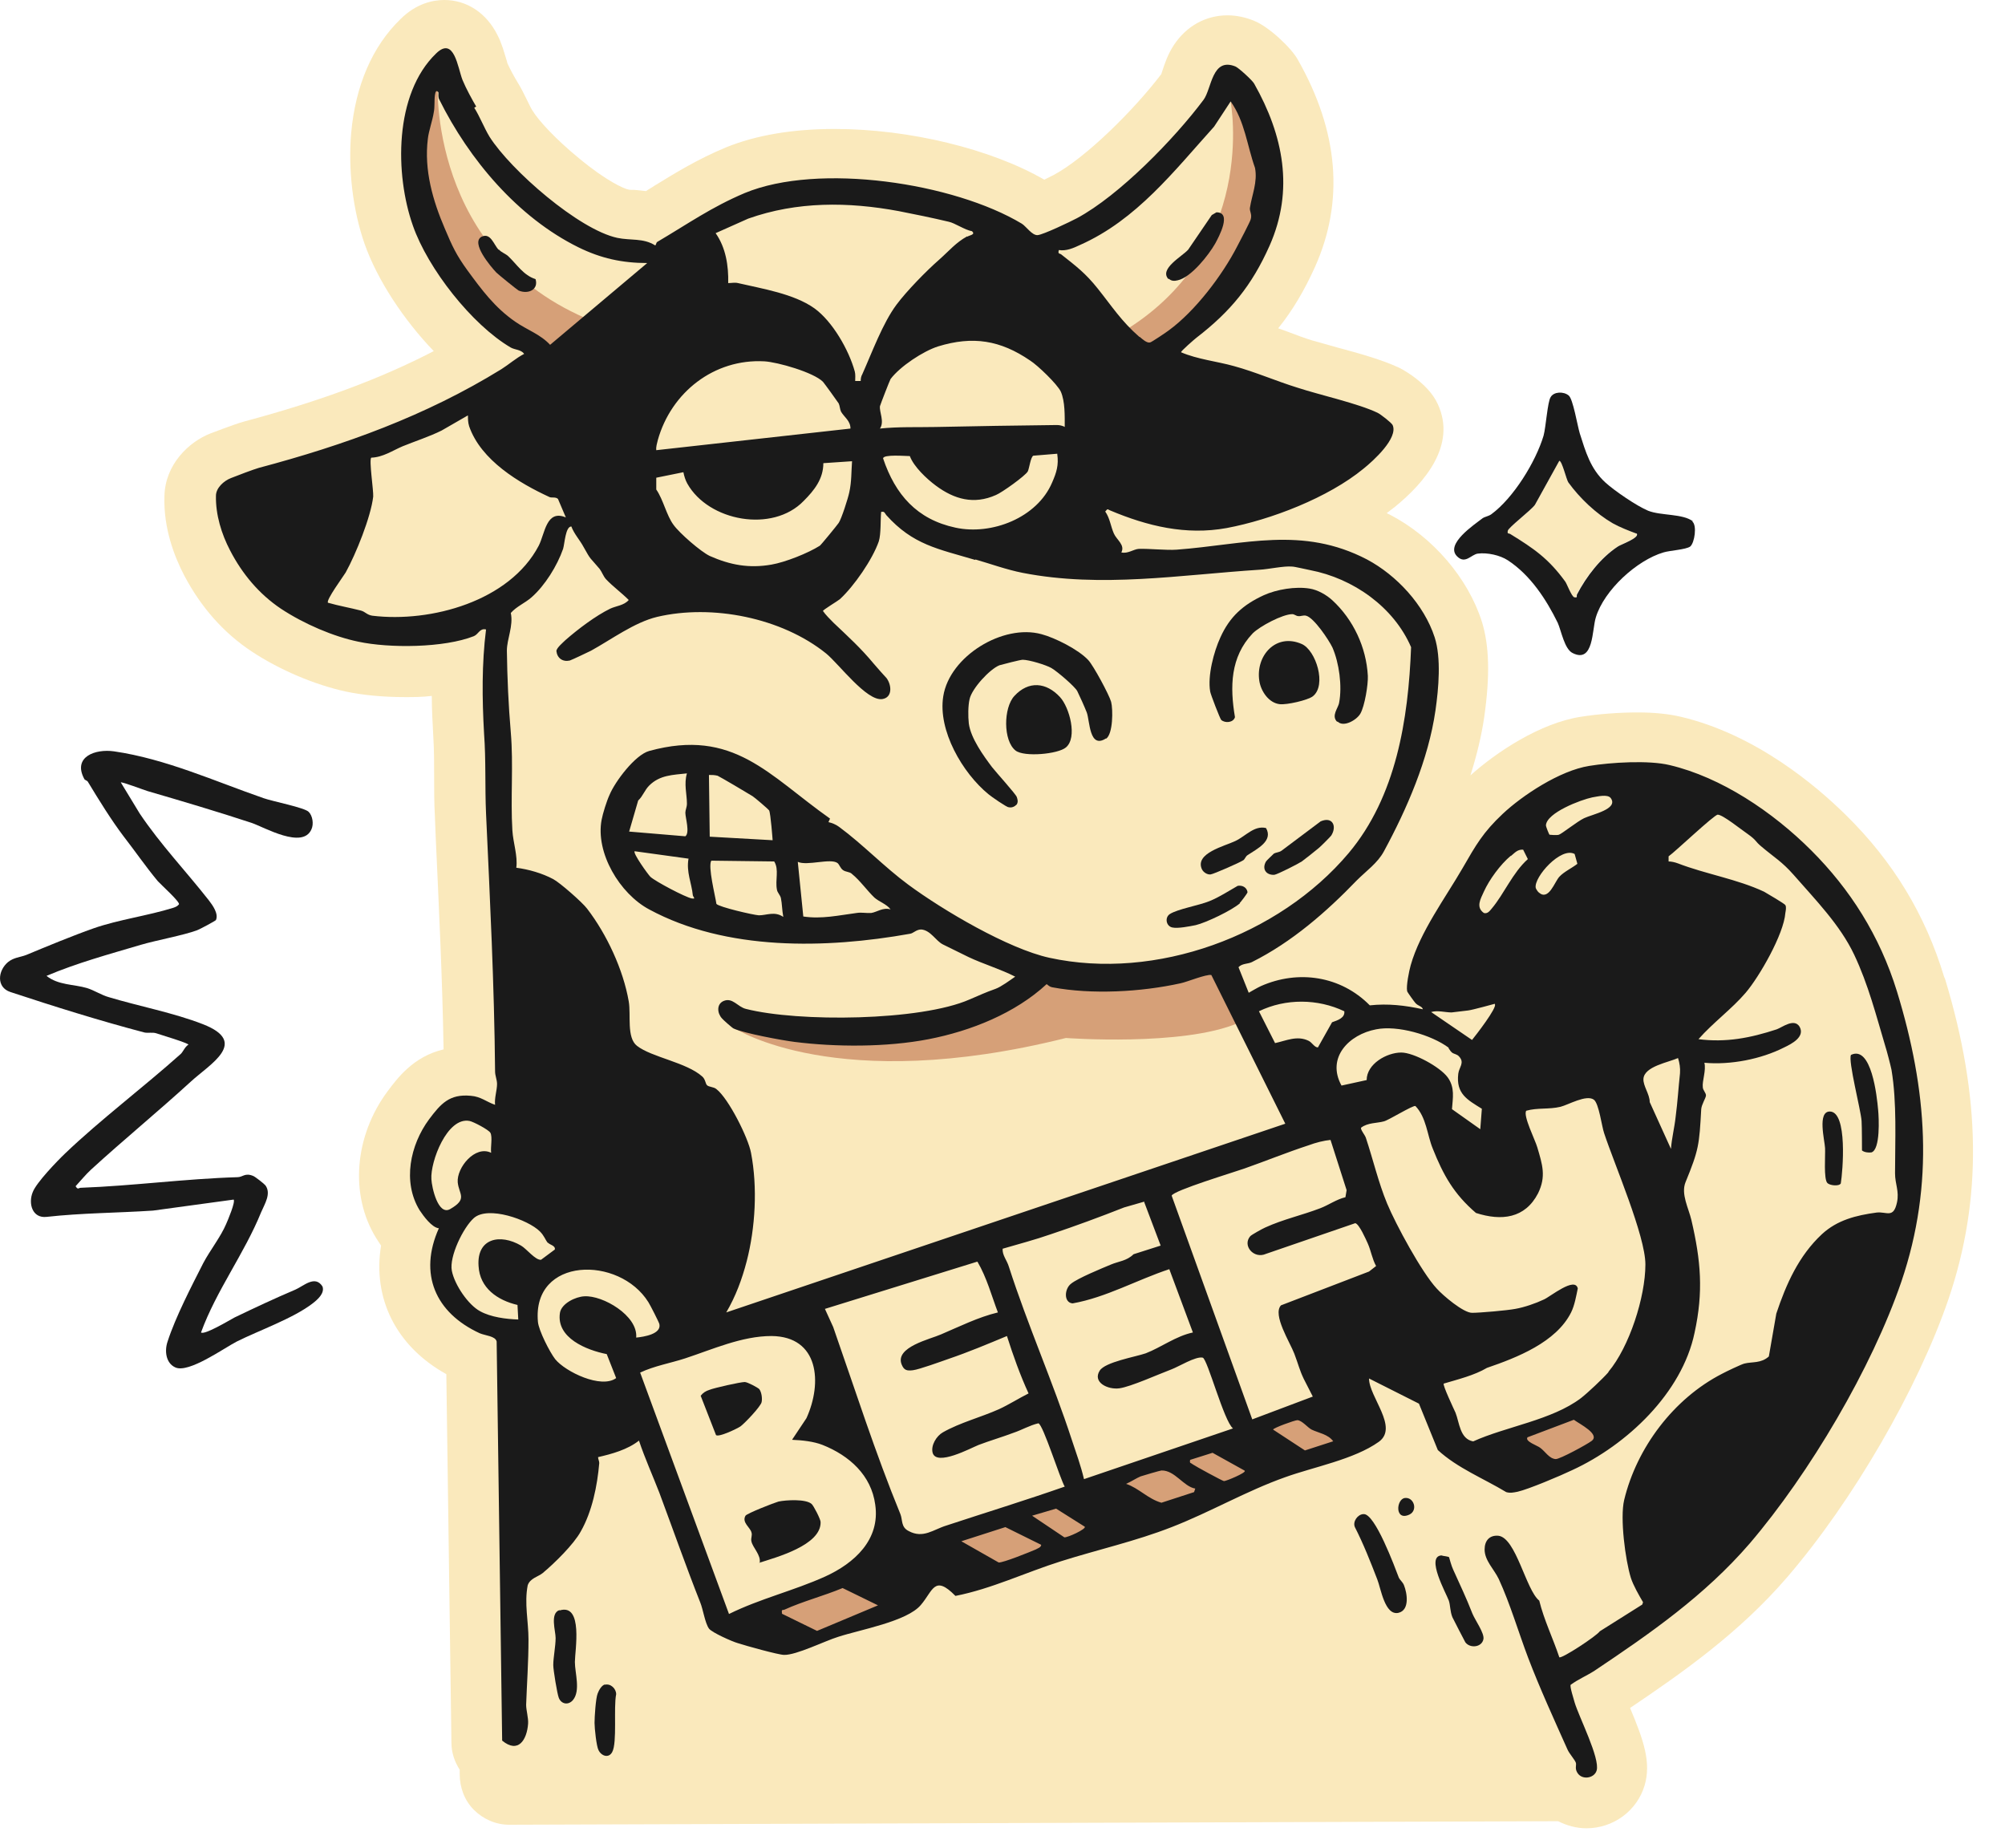 <svg width="51" height="47" viewBox="0 0 51 47" fill="none" xmlns="http://www.w3.org/2000/svg">
<path d="M49.453 24.85C48.973 23.26 48.153 21.91 46.953 20.73C46.203 19.99 44.663 18.68 42.753 18.23C42.453 18.16 42.093 18.12 41.653 18.12C41.183 18.12 40.653 18.16 40.213 18.23C39.173 18.39 38.063 19.13 37.403 19.72C37.563 19.21 37.683 18.72 37.753 18.24C37.903 17.19 37.883 16.42 37.693 15.81C37.343 14.71 36.453 13.66 35.353 13.09C35.323 13.08 35.293 13.06 35.273 13.05C35.343 13 35.413 12.94 35.483 12.89C36.243 12.27 37.053 11.32 36.573 10.28C36.323 9.72 35.593 9.35 35.583 9.35C35.153 9.15 34.583 8.99 34.023 8.84C33.783 8.77 33.553 8.71 33.383 8.66C33.183 8.6 32.973 8.52 32.763 8.44C32.683 8.41 32.593 8.38 32.513 8.35C32.883 7.89 33.183 7.38 33.453 6.78C34.193 5.12 34.053 3.35 33.013 1.52C32.843 1.21 32.273 0.68 31.903 0.53C31.683 0.44 31.453 0.39 31.223 0.39C30.673 0.39 30.183 0.66 29.863 1.14C29.703 1.38 29.623 1.63 29.563 1.81C29.563 1.83 29.543 1.85 29.543 1.88C28.843 2.8 27.623 4.01 26.803 4.45C26.743 4.48 26.663 4.52 26.563 4.57C25.213 3.79 23.133 3.28 21.233 3.28C20.153 3.28 19.223 3.44 18.463 3.75C17.743 4.05 17.193 4.39 16.653 4.72C16.583 4.77 16.503 4.81 16.433 4.86C16.323 4.85 16.223 4.84 16.143 4.83C16.083 4.83 16.003 4.83 15.983 4.82C15.873 4.8 15.433 4.61 14.733 4.03C14.133 3.54 13.693 3.06 13.543 2.81C13.503 2.75 13.453 2.64 13.403 2.54C13.333 2.4 13.263 2.25 13.163 2.09C13.083 1.96 12.963 1.74 12.903 1.6C12.903 1.58 12.883 1.53 12.873 1.49C12.823 1.33 12.763 1.1 12.653 0.89C12.373 0.33 11.873 0 11.303 0C11.023 0 10.593 0.08 10.183 0.49C9.473 1.18 9.043 2.17 8.933 3.38C8.853 4.31 8.973 5.34 9.273 6.2C9.593 7.11 10.263 8.13 11.033 8.93C9.683 9.63 8.153 10.2 6.213 10.72C5.953 10.79 5.373 11.02 5.363 11.02C4.793 11.24 4.203 11.82 4.183 12.61C4.153 13.44 4.443 14.17 4.683 14.63C5.113 15.45 5.693 16.1 6.403 16.57C7.113 17.04 8.013 17.42 8.803 17.59C9.223 17.68 9.753 17.73 10.303 17.73C10.503 17.73 10.733 17.73 10.983 17.7C10.983 18.03 11.003 18.39 11.023 18.76C11.043 19.09 11.043 19.42 11.043 19.77C11.043 20.09 11.043 20.43 11.063 20.78L11.083 21.29C11.163 23.06 11.253 24.88 11.283 26.69C10.513 26.87 10.103 27.43 9.863 27.75C9.013 28.89 8.893 30.39 9.563 31.48C9.603 31.54 9.643 31.61 9.693 31.68C9.473 33.02 10.073 34.24 11.353 34.95L11.483 44.33C11.483 44.57 11.563 44.81 11.693 45.01V45.12C11.693 45.46 11.813 45.79 12.053 46.03C12.293 46.27 12.613 46.41 12.953 46.41L39.633 46.32C39.853 46.43 40.093 46.5 40.353 46.5C41.043 46.5 41.643 46.05 41.833 45.41C42.003 44.83 41.813 44.27 41.463 43.44C42.783 42.55 44.243 41.53 45.463 40.11C47.133 38.17 48.783 35.32 49.563 33.04C50.423 30.51 50.393 27.92 49.473 24.89L49.453 24.85ZM34.733 23.94C34.733 23.94 34.733 23.95 34.733 23.96C34.733 23.96 34.733 23.96 34.743 23.95L34.733 23.94Z" fill="#FAE9BC"/>
<path d="M47.583 24.15C46.863 21.7 42.623 20.02 42.623 20.02C42.623 20.02 39.833 22.36 39.673 22.3C39.783 22.17 39.993 22.08 40.133 21.97L40.063 21.72C39.713 21.53 39.023 22.31 39.073 22.58C39.073 22.6 39.133 22.69 39.153 22.7C39.243 22.78 39.323 22.76 39.393 22.7C38.913 23.57 38.033 25.52 38.033 25.52C38.013 25.49 37.453 25.68 37.353 25.69C37.273 25.7 37.023 25.73 36.933 25.74C36.773 25.74 36.573 25.68 36.413 25.73L37.373 26.38C37.273 26.51 37.163 26.66 37.043 26.81C37.003 26.8 36.973 26.78 36.953 26.76C36.913 26.72 36.883 26.66 36.863 26.65C36.423 26.32 35.553 26.07 35.013 26.18C34.323 26.31 33.743 26.9 34.133 27.61L34.773 27.47C34.773 27.06 35.283 26.77 35.653 26.77C35.923 26.77 36.433 27.03 36.703 27.26C36.493 27.54 36.273 27.84 36.043 28.14C36.043 28.13 36.023 28.12 36.013 28.11C35.943 28.09 35.333 28.47 35.213 28.5C35.033 28.55 34.803 28.53 34.633 28.66C34.603 28.7 34.733 28.85 34.753 28.92C34.833 29.15 34.903 29.39 34.973 29.63C34.423 30.41 34.003 31.06 33.933 31.31L32.223 31.89C31.913 32.03 31.613 31.68 31.823 31.44C31.863 31.4 32.133 31.25 32.203 31.22C32.663 31.01 33.133 30.91 33.613 30.73C33.823 30.65 34.033 30.5 34.253 30.45L34.283 30.27L33.873 28.99C33.673 29.01 33.483 29.06 33.293 29.13C32.743 29.31 32.203 29.53 31.663 29.72C31.413 29.81 29.853 30.28 29.813 30.41L30.863 33.34C30.623 33.32 30.383 33.3 30.133 33.29L29.753 32.28C29.003 32.53 28.293 32.92 27.523 33.1C27.403 33.1 27.283 33.08 27.163 33.07C27.083 32.95 27.133 32.74 27.253 32.65C27.423 32.51 28.033 32.26 28.273 32.16C28.463 32.08 28.673 32.07 28.843 31.9L29.533 31.68L29.113 30.57C29.113 30.57 28.663 30.7 28.593 30.72C27.983 30.96 27.363 31.19 26.733 31.4C26.333 31.54 25.913 31.65 25.503 31.77C25.493 31.94 25.613 32.06 25.663 32.23C25.743 32.48 25.833 32.73 25.913 32.97C25.673 32.95 25.433 32.93 25.193 32.91C25.093 32.63 24.993 32.35 24.843 32.09L22.803 32.72C22.153 32.67 21.513 32.61 20.893 32.56L32.703 28.57L30.823 24.79C30.693 24.76 30.193 24.97 30.033 25C29.033 25.22 27.783 25.29 26.773 25.1C26.713 25.09 26.673 25.05 26.633 25.02C25.833 25.76 24.713 26.21 23.633 26.42C22.613 26.62 21.253 26.62 20.223 26.49C19.903 26.45 18.933 26.27 18.673 26.15C18.653 26.15 18.393 25.92 18.373 25.89C18.253 25.76 18.233 25.53 18.413 25.45C18.643 25.35 18.773 25.6 18.983 25.65C20.313 25.99 23.423 25.96 24.673 25.41C24.933 25.3 25.053 25.24 25.333 25.14C25.473 25.09 25.703 24.92 25.833 24.83C25.463 24.64 25.023 24.51 24.643 24.33C24.433 24.23 24.203 24.11 23.993 24.01C23.813 23.92 23.683 23.65 23.443 23.63C23.313 23.63 23.243 23.73 23.153 23.74C21.023 24.12 18.483 24.18 16.523 23.12C15.773 22.72 15.153 21.68 15.313 20.84C15.343 20.68 15.443 20.36 15.513 20.21C15.653 19.87 16.163 19.19 16.523 19.09C18.673 18.5 19.563 19.71 21.123 20.81L21.083 20.9C21.173 20.92 21.273 20.96 21.353 21.02C21.963 21.47 22.503 22.04 23.113 22.49C23.993 23.14 25.653 24.12 26.703 24.35C29.403 24.94 32.543 23.79 34.313 21.68C35.523 20.24 35.833 18.28 35.903 16.44C35.463 15.42 34.433 14.69 33.333 14.48C33.223 14.46 32.943 14.39 32.873 14.39C32.673 14.37 32.263 14.46 32.053 14.47C30.033 14.6 28.023 14.94 26.023 14.55C25.613 14.47 25.173 14.31 24.823 14.21C23.883 13.93 23.243 13.83 22.563 13.07C22.523 13.02 22.523 12.97 22.433 12.99C22.413 13.19 22.433 13.55 22.373 13.74C22.213 14.2 21.743 14.88 21.383 15.21C21.323 15.26 20.953 15.48 20.953 15.51C21.023 15.61 21.133 15.72 21.223 15.81C21.603 16.17 21.913 16.45 22.253 16.86C22.353 16.98 22.493 17.13 22.573 17.22C22.703 17.4 22.723 17.71 22.463 17.75C22.063 17.81 21.353 16.85 21.033 16.59C19.903 15.68 18.133 15.33 16.733 15.66C16.153 15.8 15.563 16.24 15.053 16.52C14.973 16.56 14.573 16.75 14.513 16.77C14.333 16.81 14.193 16.71 14.173 16.53C14.173 16.45 14.343 16.31 14.403 16.25C14.723 15.97 15.173 15.63 15.543 15.45C15.693 15.38 15.893 15.37 16.013 15.23C15.823 15.04 15.613 14.89 15.433 14.7C15.363 14.62 15.333 14.52 15.273 14.44C15.013 14.13 15.063 14.24 14.863 13.88C14.773 13.71 14.623 13.55 14.553 13.36C14.403 13.36 14.383 13.8 14.343 13.93C14.193 14.36 13.883 14.86 13.543 15.16C13.373 15.31 13.163 15.39 13.013 15.56C13.083 15.89 12.913 16.22 12.913 16.52C12.923 17.22 12.953 17.9 13.013 18.6C13.083 19.42 13.003 20.27 13.053 21.09C13.073 21.41 13.193 21.74 13.153 22.04C13.463 22.08 13.813 22.18 14.093 22.33C14.263 22.42 14.833 22.92 14.953 23.08C15.453 23.73 15.873 24.63 16.013 25.44C16.073 25.78 15.953 26.36 16.223 26.57C16.593 26.86 17.483 26.99 17.883 27.35C17.963 27.42 17.963 27.53 18.003 27.57C18.053 27.62 18.173 27.61 18.243 27.67C18.553 27.91 19.053 28.91 19.123 29.29C19.293 30.17 19.233 31.2 19.013 32.05C18.983 32.16 18.953 32.26 18.923 32.37C16.753 32.18 14.953 31.99 13.993 31.84L14.103 31.75C14.123 31.65 13.973 31.63 13.933 31.58C13.863 31.49 13.843 31.4 13.733 31.29C13.433 30.99 12.413 30.63 12.053 30.95C11.783 31.19 11.423 31.93 11.493 32.29C11.563 32.64 11.913 33.16 12.213 33.32C12.483 33.47 12.863 33.52 13.173 33.53C13.083 37.24 12.933 45.09 12.933 45.09L40.603 45L39.663 42.71C43.613 41.04 46.323 35.67 47.753 33.16C49.203 30.59 48.313 26.58 47.583 24.13V24.15ZM27.113 19.01C26.913 19.18 26.053 19.26 25.833 19.09C25.513 18.84 25.523 18 25.803 17.7C26.163 17.31 26.613 17.35 26.963 17.73C27.203 17.99 27.413 18.76 27.113 19.01ZM33.863 21.25C33.863 21.25 33.573 21.55 33.543 21.57C33.473 21.63 33.183 21.86 33.113 21.91C33.023 21.97 32.493 22.24 32.413 22.25C32.203 22.26 32.093 22.1 32.203 21.91C32.203 21.9 32.393 21.72 32.403 21.71C32.453 21.68 32.533 21.68 32.593 21.64C32.923 21.39 33.263 21.14 33.593 20.89C33.893 20.76 34.013 21.01 33.863 21.25ZM32.033 17.32C31.933 16.68 32.453 16.09 33.113 16.38C33.473 16.54 33.753 17.43 33.393 17.71C33.263 17.81 32.733 17.93 32.553 17.91C32.273 17.88 32.073 17.58 32.033 17.32ZM31.043 16.22C31.283 15.69 31.623 15.39 32.143 15.15C32.473 15 32.953 14.92 33.313 14.98C33.513 15.01 33.743 15.14 33.893 15.28C34.423 15.77 34.753 16.47 34.793 17.2C34.803 17.42 34.713 17.97 34.603 18.16C34.513 18.32 34.173 18.52 34.023 18.36C33.863 18.2 34.053 18.01 34.073 17.87C34.153 17.45 34.073 16.86 33.903 16.47C33.813 16.28 33.433 15.71 33.233 15.66C33.163 15.64 33.093 15.68 33.033 15.67C32.983 15.67 32.933 15.62 32.883 15.62C32.633 15.62 32.053 15.93 31.873 16.11C31.303 16.71 31.293 17.47 31.423 18.24C31.383 18.38 31.173 18.4 31.073 18.31C31.043 18.28 30.803 17.66 30.793 17.59C30.723 17.19 30.883 16.58 31.053 16.21L31.043 16.22ZM31.413 21.39C31.673 21.26 31.893 20.99 32.193 21.06C32.383 21.39 31.963 21.59 31.723 21.75C31.673 21.78 31.653 21.86 31.613 21.88C31.523 21.94 30.863 22.23 30.783 22.24C30.693 22.24 30.603 22.19 30.563 22.11C30.373 21.7 31.143 21.52 31.413 21.39ZM29.763 23.25C29.963 23.12 30.503 23.03 30.773 22.92C31.023 22.82 31.263 22.66 31.493 22.53C31.613 22.51 31.723 22.57 31.743 22.69C31.743 22.72 31.573 22.94 31.543 22.97C31.343 23.15 30.673 23.47 30.413 23.53C30.263 23.56 29.963 23.62 29.823 23.59C29.663 23.56 29.623 23.34 29.753 23.25H29.763ZM23.993 17.71C24.153 16.69 25.513 15.86 26.493 16.13C26.833 16.22 27.433 16.52 27.683 16.79C27.813 16.93 28.213 17.67 28.263 17.85C28.313 18.04 28.313 18.67 28.133 18.79C27.703 19.07 27.723 18.34 27.643 18.13C27.593 18 27.463 17.71 27.403 17.59C27.343 17.47 26.883 17.08 26.743 17C26.603 16.92 26.173 16.79 26.013 16.79C25.953 16.79 25.493 16.91 25.423 16.93C25.173 17.03 24.723 17.52 24.663 17.79C24.623 17.96 24.623 18.23 24.643 18.41C24.693 18.79 25.023 19.24 25.233 19.52C25.343 19.66 25.833 20.2 25.863 20.28C25.883 20.34 25.903 20.4 25.863 20.47C25.803 20.53 25.733 20.56 25.653 20.54C25.603 20.54 25.213 20.27 25.143 20.21C24.483 19.67 23.853 18.59 23.993 17.72V17.71ZM13.183 33.48L13.163 33.19C12.653 33.07 12.203 32.76 12.173 32.2C12.123 31.49 12.713 31.37 13.243 31.68C13.233 31.77 13.203 32.46 13.183 33.49V33.48ZM13.243 31.68C13.243 31.68 13.283 31.71 13.303 31.72C13.263 31.7 13.243 31.69 13.243 31.68ZM32.543 33.46C32.533 33.35 32.543 33.26 32.603 33.2L34.073 32.64C34.123 32.93 34.183 33.25 34.253 33.58C33.763 33.55 33.193 33.51 32.543 33.46Z" fill="#FAE9BC"/>
<path d="M13.693 13.87C13.853 13.56 13.883 12.94 14.383 13.15L14.183 12.68C14.123 12.62 14.013 12.66 13.963 12.63C13.203 12.28 12.223 11.7 11.923 10.83C11.893 10.73 11.893 10.65 11.893 10.56C11.873 10.53 11.303 10.9 11.233 10.94C10.933 11.09 10.563 11.21 10.243 11.34C9.983 11.45 9.743 11.62 9.443 11.63C9.383 11.69 9.503 12.46 9.493 12.62C9.433 13.14 9.053 14.08 8.793 14.55C8.733 14.65 8.283 15.26 8.343 15.32C8.623 15.4 8.913 15.45 9.183 15.52C9.293 15.55 9.333 15.63 9.473 15.65C10.963 15.83 12.963 15.28 13.703 13.87H13.693Z" fill="#FAE9BC"/>
<path d="M18.793 7.2C19.393 7.34 20.213 7.47 20.733 7.84C21.193 8.17 21.613 8.9 21.763 9.45C21.783 9.53 21.773 9.61 21.773 9.69H21.913C21.913 9.63 21.923 9.57 21.953 9.52C22.203 8.96 22.473 8.22 22.823 7.75C23.083 7.4 23.593 6.88 23.903 6.61C24.173 6.37 24.333 6.17 24.623 6.01C24.683 5.97 24.843 5.96 24.743 5.87C24.563 5.84 24.303 5.66 24.153 5.63C23.733 5.53 23.293 5.44 22.883 5.36C21.593 5.12 20.293 5.11 19.053 5.55L18.223 5.92C18.483 6.29 18.553 6.75 18.543 7.19C18.623 7.19 18.713 7.17 18.793 7.19V7.2Z" fill="#FAE9BC"/>
<path d="M27.003 6.48C27.383 6.78 27.623 6.96 27.933 7.35C28.293 7.8 28.532 8.18 28.992 8.58C29.062 8.64 29.173 8.74 29.253 8.72C29.283 8.72 29.683 8.45 29.733 8.41C30.403 7.92 31.093 7.01 31.473 6.27C31.523 6.18 31.803 5.64 31.813 5.59C31.853 5.46 31.783 5.39 31.793 5.3C31.843 4.97 31.993 4.64 31.923 4.28C31.723 3.72 31.663 3.09 31.303 2.59L30.883 3.23C29.863 4.36 28.913 5.6 27.473 6.24C27.303 6.32 27.123 6.4 26.933 6.37C26.903 6.48 26.953 6.45 26.992 6.48H27.003ZM30.223 6.35L30.823 5.47L30.943 5.4C31.343 5.4 31.003 6.02 30.913 6.19C30.743 6.49 30.293 7.06 29.953 7.13C29.873 7.15 29.793 7.15 29.733 7.09C29.483 6.83 30.083 6.51 30.233 6.34L30.223 6.35Z" fill="#FAE9BC"/>
<path d="M11.893 6.89C12.252 7.38 12.582 7.83 13.102 8.19C13.402 8.4 13.742 8.51 13.992 8.78L16.462 6.7C15.822 6.7 15.283 6.58 14.713 6.3C13.172 5.54 11.932 4.07 11.172 2.54C11.143 2.49 11.152 2.41 11.152 2.35C11.092 2.27 11.072 2.35 11.062 2.42C11.043 2.56 11.062 2.72 11.033 2.86C11.002 3.06 10.902 3.34 10.883 3.53C10.783 4.33 11.012 5.11 11.312 5.81C11.502 6.26 11.602 6.48 11.893 6.88V6.89ZM12.262 6.02C12.492 5.91 12.572 6.23 12.693 6.35C12.752 6.42 12.873 6.46 12.932 6.52C13.152 6.73 13.312 7 13.623 7.1C13.703 7.37 13.432 7.49 13.193 7.39C13.152 7.37 12.672 6.98 12.623 6.93C12.482 6.78 11.963 6.17 12.252 6.02H12.262Z" fill="#FAE9BC"/>
<path d="M22.643 9.64C22.643 9.64 22.383 10.29 22.373 10.33C22.353 10.48 22.493 10.72 22.373 10.9C22.843 10.85 23.313 10.87 23.783 10.86C24.803 10.84 25.853 10.82 26.873 10.81C26.953 10.81 27.013 10.83 27.083 10.86C27.083 10.59 27.093 10.22 26.983 9.97C26.893 9.78 26.393 9.3 26.203 9.18C25.443 8.66 24.743 8.55 23.863 8.82C23.483 8.94 22.893 9.33 22.653 9.65L22.643 9.64Z" fill="#FAE9BC"/>
<path d="M21.633 10.89C21.633 10.69 21.473 10.6 21.393 10.46C21.363 10.4 21.363 10.31 21.333 10.25C21.273 10.16 20.983 9.76 20.933 9.7C20.693 9.46 19.783 9.2 19.443 9.18C18.163 9.11 17.073 9.97 16.733 11.18C16.713 11.27 16.683 11.35 16.693 11.44L21.633 10.89Z" fill="#FAE9BC"/>
<path d="M20.443 12.74C19.653 13.56 18.023 13.26 17.483 12.3C17.433 12.21 17.403 12.11 17.383 12.01L16.693 12.15V12.45C16.873 12.71 16.953 13.11 17.133 13.35C17.283 13.56 17.823 14.03 18.053 14.14C18.573 14.37 19.053 14.46 19.623 14.36C19.973 14.3 20.553 14.07 20.853 13.88C20.883 13.86 21.293 13.36 21.333 13.3C21.403 13.2 21.573 12.67 21.603 12.52C21.663 12.25 21.653 12 21.673 11.73L20.933 11.78C20.933 12.18 20.703 12.47 20.433 12.74H20.443Z" fill="#FAE9BC"/>
<path d="M26.143 11.99C26.083 12.1 25.483 12.53 25.333 12.59C24.773 12.84 24.273 12.7 23.803 12.35C23.573 12.18 23.243 11.87 23.143 11.6C23.033 11.6 22.463 11.55 22.463 11.66C22.773 12.58 23.323 13.21 24.303 13.42C25.223 13.62 26.383 13.17 26.763 12.27C26.873 12.02 26.933 11.83 26.893 11.55L26.283 11.6C26.213 11.64 26.183 11.92 26.143 12V11.99Z" fill="#FAE9BC"/>
<path d="M21.663 22.22C21.603 22.17 21.513 22.18 21.443 22.13C21.373 22.08 21.353 21.99 21.303 21.95C21.123 21.82 20.533 22.03 20.293 21.92L20.433 23.31C20.903 23.38 21.333 23.28 21.793 23.22C21.913 23.2 22.043 23.23 22.163 23.22C22.303 23.2 22.463 23.07 22.653 23.13C22.563 23 22.353 22.93 22.243 22.83C22.063 22.66 21.873 22.39 21.673 22.23L21.663 22.22Z" fill="#FAE9BC"/>
<path d="M19.303 23.27C19.503 23.27 19.703 23.16 19.923 23.31C19.893 23.16 19.893 22.98 19.863 22.84C19.843 22.76 19.773 22.7 19.763 22.63C19.713 22.38 19.823 22.12 19.693 21.91L18.093 21.89C18.003 22.04 18.193 22.78 18.223 22.99C18.293 23.07 19.153 23.27 19.303 23.28V23.27Z" fill="#FAE9BC"/>
<path d="M19.563 20.61C19.563 20.61 19.193 20.28 19.143 20.25C19.033 20.18 18.303 19.75 18.253 19.73C18.173 19.71 18.113 19.71 18.033 19.71L18.053 21.28L19.653 21.37C19.653 21.37 19.603 20.68 19.563 20.61Z" fill="#FAE9BC"/>
<path d="M11.643 30.06C11.613 29.69 12.082 29.11 12.492 29.31C12.473 29.17 12.533 28.91 12.473 28.8C12.422 28.72 12.043 28.52 11.943 28.5C11.373 28.39 10.943 29.54 10.973 29.98C10.982 30.19 11.143 30.92 11.453 30.74C11.903 30.48 11.672 30.37 11.643 30.06Z" fill="#FAE9BC"/>
<path d="M16.513 19.97C16.393 20.09 16.353 20.24 16.233 20.35L16.003 21.14L17.433 21.26C17.553 21.17 17.433 20.79 17.433 20.66C17.433 20.59 17.473 20.52 17.473 20.43C17.473 20.19 17.393 19.93 17.473 19.66C17.113 19.7 16.783 19.7 16.513 19.97Z" fill="#FAE9BC"/>
<path d="M32.023 25.72L32.432 26.53C32.712 26.47 32.992 26.33 33.282 26.47C33.373 26.51 33.433 26.64 33.523 26.64L33.883 26C34.023 25.95 34.223 25.89 34.193 25.71C33.523 25.39 32.703 25.38 32.023 25.71V25.72Z" fill="#FAE9BC"/>
<path d="M17.593 22.85C17.713 22.87 17.633 22.82 17.623 22.77C17.593 22.46 17.453 22.18 17.513 21.84L16.133 21.65C16.083 21.7 16.473 22.24 16.533 22.3C16.663 22.42 17.423 22.82 17.583 22.85H17.593Z" fill="#FAE9BC"/>
<path d="M40.502 20.28C40.212 20.34 39.343 20.67 39.322 20.99C39.322 21.03 39.403 21.22 39.413 21.23C39.453 21.26 39.593 21.25 39.653 21.23C39.722 21.21 40.123 20.89 40.292 20.81C40.502 20.71 41.172 20.58 40.972 20.3C40.892 20.19 40.633 20.26 40.502 20.28Z" fill="#FAE9BC"/>
<path d="M37.733 23.22C37.823 23.25 37.883 23.17 37.932 23.11C38.252 22.73 38.462 22.2 38.852 21.85L38.733 21.61C38.583 21.6 38.513 21.7 38.422 21.77C38.163 21.99 37.883 22.37 37.742 22.68C37.663 22.86 37.532 23.07 37.742 23.22H37.733Z" fill="#FAE9BC"/>
<path d="M38.403 13.58C39.003 13.95 39.373 14.2 39.803 14.79C39.843 14.84 39.963 15.17 40.033 15.19C40.133 15.21 40.083 15.16 40.103 15.12C40.343 14.66 40.703 14.19 41.143 13.9C41.213 13.85 41.703 13.68 41.623 13.57C41.433 13.5 41.203 13.41 41.023 13.31C40.593 13.06 40.183 12.67 39.893 12.27C39.843 12.2 39.733 11.72 39.663 11.72L39.043 12.84C38.943 12.98 38.363 13.42 38.353 13.5C38.333 13.59 38.383 13.56 38.413 13.58H38.403Z" fill="#FAE9BC"/>
<path d="M18.623 41.36L33.893 35.57L34.623 36.4L34.363 36.95L26.243 39.7L24.383 40.14C24.383 40.14 23.713 40.1 23.633 40.22C23.553 40.34 22.703 40.97 22.703 40.97L20.233 41.8L18.623 41.37V41.36Z" fill="#D6A078"/>
<path d="M38.383 36.6L40.513 35.79L40.853 36.64L39.633 37.32L38.943 37.6L38.383 36.6Z" fill="#D6A078"/>
<path d="M18.683 26.15C18.683 26.15 21.273 27.86 27.113 26.4C27.113 26.4 30.083 26.62 31.493 26.02L30.843 24.79C30.843 24.79 29.063 24.88 28.843 24.88C28.623 24.88 26.303 24.77 26.303 24.77L24.683 25.8L21.443 26.23L19.603 26.07L18.693 26.14L18.683 26.15Z" fill="#D6A078"/>
<path d="M11.133 2.07C11.133 2.07 10.863 6.48 15.083 8.17L13.813 9.13C13.813 9.13 11.743 7.29 11.663 7.14C11.583 6.99 10.783 5.49 10.783 5.49L10.323 4.11C10.323 4.11 10.323 3.07 10.403 2.96C10.483 2.85 11.133 2.08 11.133 2.08V2.07Z" fill="#D6A078"/>
<path d="M31.303 2.59C31.303 2.59 32.033 6.41 28.473 8.49L29.243 9.37L31.503 6.84L32.463 4.73L32.003 2.93L31.303 2.6V2.59Z" fill="#D6A078"/>
<path d="M12.063 2.74C12.203 2.96 12.313 3.25 12.453 3.48C12.993 4.33 14.723 5.84 15.703 6.05C16.033 6.12 16.363 6.05 16.663 6.24C16.693 6.24 16.683 6.17 16.723 6.15C17.503 5.69 18.093 5.27 18.943 4.91C20.823 4.13 24.263 4.65 25.993 5.69C26.103 5.76 26.253 5.99 26.393 5.98C26.533 5.97 27.223 5.64 27.393 5.55C28.473 4.97 29.873 3.53 30.613 2.54C30.823 2.26 30.823 1.45 31.423 1.69C31.503 1.72 31.863 2.05 31.903 2.13C32.643 3.44 32.923 4.83 32.293 6.25C31.843 7.26 31.303 7.92 30.433 8.59C30.393 8.62 30.023 8.94 30.043 8.96C30.463 9.14 30.953 9.19 31.383 9.31C31.933 9.46 32.453 9.69 33.003 9.86C33.583 10.05 34.543 10.26 35.043 10.5C35.123 10.54 35.393 10.75 35.423 10.81C35.573 11.14 34.933 11.72 34.683 11.92C33.783 12.66 32.323 13.22 31.203 13.43C30.163 13.62 29.183 13.38 28.233 12.98C28.163 12.95 28.183 12.93 28.113 13.01C28.233 13.18 28.253 13.39 28.333 13.57C28.403 13.73 28.623 13.86 28.523 14.05C28.683 14.09 28.833 13.97 28.963 13.96C29.233 13.95 29.663 14 29.933 13.98C31.663 13.85 33.123 13.37 34.773 14.23C35.523 14.63 36.223 15.38 36.493 16.21C36.663 16.74 36.593 17.51 36.513 18.07C36.333 19.32 35.783 20.58 35.203 21.65C35.043 21.95 34.753 22.15 34.513 22.39C33.743 23.19 32.863 23.96 31.843 24.47C31.743 24.52 31.593 24.5 31.503 24.6L31.763 25.25C31.763 25.25 32.003 25.11 32.073 25.08C33.023 24.66 34.103 24.82 34.843 25.57C35.303 25.52 35.743 25.57 36.193 25.67C36.173 25.59 36.073 25.59 36.003 25.51C35.983 25.49 35.793 25.23 35.793 25.21C35.763 25.08 35.843 24.69 35.883 24.55C36.123 23.7 36.763 22.84 37.203 22.08C37.543 21.49 37.723 21.17 38.223 20.7C38.723 20.23 39.673 19.6 40.423 19.48C40.973 19.39 41.943 19.33 42.473 19.46C43.783 19.77 45.093 20.65 46.073 21.63C47.053 22.61 47.813 23.79 48.253 25.22C49.013 27.7 49.213 30.1 48.363 32.6C47.613 34.79 46.033 37.47 44.503 39.26C43.363 40.58 41.983 41.54 40.563 42.49C40.363 42.62 40.143 42.71 39.953 42.85C39.923 42.89 40.033 43.22 40.053 43.3C40.163 43.67 40.703 44.72 40.613 45.03C40.553 45.24 40.203 45.29 40.103 45.05C40.063 44.96 40.103 44.89 40.083 44.83C40.053 44.75 39.923 44.61 39.873 44.5C39.533 43.74 39.163 42.93 38.873 42.17C38.623 41.51 38.413 40.79 38.123 40.16C38.003 39.91 37.763 39.69 37.763 39.41C37.763 39.19 37.883 39.04 38.113 39.06C38.563 39.11 38.813 40.44 39.153 40.71C39.273 41.2 39.503 41.67 39.663 42.15C39.713 42.2 40.613 41.61 40.693 41.49L41.773 40.81L41.793 40.75C41.693 40.58 41.543 40.32 41.483 40.13C41.343 39.68 41.203 38.61 41.313 38.15C41.633 36.82 42.573 35.57 43.803 34.94C43.893 34.89 44.313 34.69 44.373 34.68C44.573 34.63 44.793 34.68 44.993 34.5L45.183 33.41C45.433 32.66 45.753 31.94 46.343 31.39C46.733 31.03 47.213 30.91 47.733 30.84C47.993 30.81 48.163 31 48.253 30.58C48.313 30.29 48.203 30.12 48.203 29.84C48.203 29 48.253 28.05 48.113 27.21C48.093 27.11 47.993 26.72 47.953 26.6C47.723 25.83 47.523 25.04 47.163 24.28C46.803 23.52 46.173 22.88 45.623 22.25C45.323 21.91 45.133 21.81 44.803 21.53C44.633 21.39 44.693 21.38 44.453 21.21C44.303 21.11 43.823 20.72 43.693 20.72C43.603 20.72 42.603 21.67 42.443 21.78V21.91C42.513 21.91 42.603 21.93 42.683 21.96C43.383 22.23 44.193 22.36 44.873 22.68C44.943 22.72 45.403 22.99 45.413 23.02C45.443 23.07 45.423 23.16 45.413 23.22C45.373 23.76 44.753 24.84 44.403 25.25C44.053 25.66 43.573 26.01 43.203 26.43C43.903 26.52 44.523 26.4 45.193 26.18C45.333 26.13 45.633 25.89 45.773 26.11C45.923 26.37 45.573 26.55 45.383 26.64C44.793 26.94 44.013 27.09 43.353 27.03C43.403 27.22 43.293 27.5 43.313 27.65C43.313 27.73 43.403 27.8 43.393 27.87C43.383 27.94 43.283 28.09 43.273 28.21C43.223 29.12 43.213 29.24 42.873 30.07C42.753 30.37 42.953 30.73 43.023 31.03C43.263 32.06 43.333 32.85 43.103 33.9C42.783 35.43 41.383 36.75 39.993 37.39C39.703 37.53 38.873 37.88 38.603 37.94C38.503 37.96 38.413 37.98 38.313 37.95C37.733 37.6 37.073 37.34 36.573 36.88L36.093 35.7L34.823 35.06C34.823 35.53 35.583 36.3 35.073 36.67C34.443 37.12 33.413 37.31 32.693 37.57C31.703 37.92 30.783 38.46 29.803 38.84C28.883 39.2 27.933 39.41 26.983 39.71C26.093 39.99 25.223 40.41 24.303 40.59C23.763 40.04 23.733 40.46 23.423 40.82C23.073 41.24 21.873 41.45 21.323 41.63C20.993 41.73 20.253 42.1 19.943 42.09C19.803 42.09 18.943 41.85 18.763 41.79C18.623 41.75 18.103 41.52 18.033 41.42C17.933 41.28 17.883 40.93 17.813 40.76C17.453 39.85 17.123 38.91 16.773 37.97C16.603 37.53 16.403 37.09 16.253 36.64C15.963 36.87 15.563 36.98 15.213 37.06C15.213 37.11 15.243 37.16 15.243 37.21C15.193 37.79 15.063 38.44 14.773 38.95C14.593 39.28 14.103 39.76 13.803 40.01C13.693 40.1 13.483 40.14 13.423 40.32C13.333 40.78 13.443 41.24 13.443 41.7C13.443 42.26 13.403 42.81 13.383 43.36C13.383 43.5 13.443 43.69 13.433 43.84C13.403 44.25 13.183 44.61 12.773 44.27L12.633 34.12C12.603 33.98 12.343 33.97 12.203 33.91C11.073 33.39 10.643 32.4 11.163 31.24C10.983 31.22 10.773 30.93 10.673 30.78C10.233 30.06 10.433 29.12 10.913 28.47C11.213 28.07 11.433 27.82 11.973 27.87C12.233 27.89 12.363 28.02 12.593 28.1C12.573 27.93 12.643 27.73 12.643 27.57C12.643 27.46 12.593 27.36 12.593 27.25C12.573 25.05 12.463 22.86 12.363 20.69C12.333 20.01 12.363 19.34 12.313 18.66C12.263 17.78 12.253 16.88 12.363 16.01C12.203 15.97 12.173 16.13 12.053 16.18C11.293 16.48 9.903 16.49 9.113 16.32C8.483 16.19 7.733 15.87 7.143 15.48C6.593 15.11 6.163 14.6 5.853 14C5.633 13.58 5.483 13.09 5.493 12.61C5.493 12.41 5.693 12.23 5.873 12.16C6.023 12.1 6.443 11.94 6.583 11.9C8.763 11.32 10.823 10.58 12.753 9.39C12.943 9.27 13.123 9.11 13.333 9C13.253 8.89 13.103 8.9 12.993 8.84C12.003 8.26 10.883 6.83 10.503 5.74C10.043 4.44 10.023 2.39 11.093 1.36C11.553 0.91 11.643 1.72 11.763 2.03C11.853 2.25 12.013 2.54 12.113 2.71L12.063 2.74ZM11.153 2.35C11.093 2.27 11.073 2.35 11.063 2.42C11.043 2.56 11.063 2.72 11.033 2.86C11.003 3.06 10.903 3.34 10.883 3.53C10.783 4.33 11.013 5.11 11.313 5.81C11.503 6.26 11.603 6.48 11.893 6.88C12.253 7.37 12.583 7.82 13.103 8.18C13.403 8.39 13.743 8.5 13.993 8.77L16.463 6.69C15.823 6.69 15.283 6.57 14.713 6.29C13.173 5.53 11.933 4.06 11.173 2.53C11.143 2.48 11.153 2.4 11.153 2.34V2.35ZM28.993 8.57C29.063 8.63 29.173 8.73 29.253 8.71C29.283 8.71 29.683 8.44 29.733 8.4C30.403 7.91 31.093 7 31.473 6.26C31.523 6.17 31.803 5.63 31.813 5.58C31.853 5.45 31.783 5.38 31.793 5.29C31.843 4.96 31.993 4.63 31.923 4.27C31.723 3.71 31.663 3.08 31.303 2.58L30.883 3.22C29.863 4.35 28.913 5.59 27.473 6.23C27.303 6.31 27.123 6.39 26.933 6.36C26.903 6.47 26.953 6.44 26.993 6.47C27.373 6.77 27.613 6.95 27.923 7.34C28.283 7.79 28.523 8.17 28.983 8.57H28.993ZM24.603 6.02C24.663 5.98 24.823 5.97 24.723 5.88C24.543 5.85 24.283 5.67 24.133 5.64C23.713 5.54 23.273 5.45 22.863 5.37C21.573 5.13 20.273 5.12 19.033 5.56L18.203 5.93C18.463 6.3 18.533 6.76 18.523 7.2C18.603 7.2 18.693 7.18 18.773 7.2C19.373 7.34 20.193 7.47 20.713 7.84C21.173 8.17 21.593 8.9 21.743 9.45C21.763 9.53 21.753 9.61 21.753 9.69H21.893C21.893 9.63 21.903 9.57 21.933 9.52C22.183 8.96 22.453 8.22 22.803 7.75C23.063 7.4 23.573 6.88 23.883 6.61C24.153 6.37 24.313 6.17 24.603 6.01V6.02ZM27.083 10.85C27.083 10.58 27.093 10.21 26.983 9.96C26.893 9.77 26.393 9.29 26.203 9.17C25.443 8.65 24.743 8.54 23.863 8.81C23.483 8.93 22.893 9.32 22.653 9.64C22.633 9.67 22.393 10.29 22.383 10.33C22.363 10.48 22.503 10.72 22.383 10.9C22.853 10.85 23.323 10.87 23.793 10.86C24.813 10.84 25.863 10.82 26.883 10.81C26.963 10.81 27.023 10.83 27.093 10.86L27.083 10.85ZM20.933 9.71C20.693 9.47 19.783 9.21 19.443 9.19C18.163 9.12 17.073 9.98 16.733 11.19C16.713 11.28 16.683 11.36 16.693 11.45L21.633 10.9C21.633 10.7 21.473 10.61 21.393 10.47C21.363 10.41 21.363 10.32 21.333 10.26C21.273 10.17 20.983 9.77 20.933 9.71ZM11.893 10.57C11.893 10.57 11.303 10.91 11.233 10.95C10.933 11.1 10.563 11.22 10.243 11.35C9.983 11.46 9.743 11.63 9.443 11.64C9.383 11.7 9.503 12.47 9.493 12.63C9.433 13.15 9.053 14.09 8.793 14.56C8.733 14.66 8.283 15.27 8.343 15.33C8.623 15.41 8.913 15.46 9.183 15.53C9.293 15.56 9.333 15.64 9.473 15.66C10.963 15.84 12.963 15.29 13.703 13.88C13.863 13.57 13.893 12.95 14.393 13.16L14.193 12.69C14.133 12.63 14.023 12.67 13.973 12.64C13.213 12.29 12.233 11.71 11.933 10.84C11.903 10.74 11.903 10.66 11.903 10.57H11.893ZM26.893 11.54L26.283 11.59C26.213 11.63 26.183 11.91 26.143 11.99C26.083 12.1 25.483 12.53 25.333 12.59C24.773 12.84 24.273 12.7 23.803 12.35C23.573 12.18 23.243 11.87 23.143 11.6C23.033 11.6 22.463 11.55 22.463 11.66C22.773 12.58 23.323 13.21 24.303 13.42C25.223 13.62 26.383 13.17 26.763 12.27C26.873 12.02 26.933 11.83 26.893 11.55V11.54ZM21.683 11.73L20.943 11.78C20.943 12.18 20.713 12.47 20.443 12.74C19.653 13.56 18.023 13.26 17.483 12.3C17.433 12.21 17.403 12.11 17.383 12.01L16.693 12.15V12.45C16.873 12.71 16.953 13.11 17.133 13.35C17.283 13.56 17.823 14.03 18.053 14.14C18.573 14.37 19.053 14.46 19.623 14.36C19.973 14.3 20.553 14.07 20.853 13.88C20.883 13.86 21.293 13.36 21.333 13.3C21.403 13.2 21.573 12.67 21.603 12.52C21.663 12.25 21.653 12 21.673 11.73H21.683ZM24.803 14.24C23.863 13.96 23.223 13.86 22.543 13.1C22.503 13.05 22.503 13 22.413 13.02C22.393 13.22 22.413 13.58 22.353 13.77C22.193 14.23 21.723 14.91 21.363 15.24C21.303 15.29 20.933 15.51 20.933 15.54C21.003 15.64 21.113 15.75 21.203 15.84C21.583 16.2 21.893 16.48 22.233 16.89C22.333 17.01 22.473 17.16 22.553 17.25C22.683 17.43 22.703 17.74 22.443 17.78C22.043 17.84 21.333 16.88 21.013 16.62C19.883 15.71 18.113 15.36 16.713 15.69C16.133 15.83 15.543 16.27 15.033 16.55C14.953 16.59 14.553 16.78 14.493 16.8C14.313 16.84 14.173 16.74 14.153 16.56C14.153 16.48 14.323 16.34 14.383 16.28C14.703 16 15.153 15.66 15.523 15.48C15.673 15.41 15.873 15.4 15.993 15.26C15.803 15.07 15.593 14.92 15.413 14.73C15.343 14.65 15.313 14.55 15.253 14.47C14.993 14.16 15.043 14.27 14.843 13.91C14.753 13.74 14.603 13.58 14.533 13.39C14.383 13.39 14.363 13.83 14.323 13.96C14.173 14.39 13.863 14.89 13.523 15.19C13.353 15.34 13.143 15.42 12.993 15.59C13.063 15.92 12.893 16.25 12.893 16.55C12.903 17.25 12.933 17.93 12.993 18.63C13.063 19.45 12.983 20.3 13.033 21.12C13.053 21.44 13.173 21.77 13.133 22.07C13.443 22.11 13.793 22.21 14.073 22.36C14.243 22.45 14.813 22.95 14.933 23.11C15.433 23.76 15.853 24.66 15.993 25.47C16.053 25.81 15.933 26.39 16.203 26.6C16.573 26.89 17.463 27.02 17.863 27.38C17.943 27.45 17.943 27.56 17.983 27.6C18.033 27.65 18.153 27.64 18.223 27.7C18.533 27.94 19.033 28.94 19.103 29.32C19.273 30.2 19.213 31.23 18.993 32.08C18.873 32.54 18.713 32.97 18.473 33.38L32.693 28.58L30.813 24.8C30.683 24.77 30.183 24.98 30.023 25.01C29.023 25.23 27.773 25.3 26.763 25.11C26.703 25.1 26.663 25.06 26.623 25.03C25.823 25.77 24.703 26.22 23.623 26.43C22.543 26.64 21.243 26.63 20.213 26.5C19.893 26.46 18.923 26.28 18.663 26.16C18.643 26.16 18.383 25.93 18.363 25.9C18.243 25.77 18.223 25.54 18.403 25.46C18.633 25.36 18.763 25.61 18.973 25.66C20.303 26 23.413 25.97 24.663 25.42C24.923 25.31 25.043 25.25 25.323 25.15C25.463 25.1 25.693 24.93 25.823 24.84C25.453 24.65 25.013 24.52 24.633 24.34C24.423 24.24 24.193 24.12 23.983 24.02C23.803 23.93 23.673 23.66 23.433 23.64C23.303 23.64 23.233 23.74 23.143 23.75C21.013 24.13 18.473 24.19 16.513 23.13C15.763 22.73 15.143 21.69 15.303 20.85C15.333 20.69 15.433 20.37 15.503 20.22C15.643 19.88 16.153 19.2 16.513 19.1C18.663 18.51 19.553 19.72 21.113 20.82L21.073 20.91C21.163 20.93 21.263 20.97 21.343 21.03C21.953 21.48 22.493 22.05 23.103 22.5C23.983 23.15 25.643 24.13 26.693 24.36C29.393 24.95 32.533 23.8 34.303 21.7C35.513 20.26 35.823 18.3 35.893 16.46C35.453 15.44 34.423 14.71 33.323 14.5C33.213 14.48 32.933 14.41 32.863 14.41C32.663 14.39 32.253 14.48 32.043 14.49C30.023 14.62 28.013 14.96 26.013 14.57C25.603 14.49 25.163 14.33 24.813 14.23L24.803 14.24ZM17.473 19.67C17.113 19.71 16.783 19.71 16.513 19.98C16.393 20.1 16.353 20.25 16.233 20.36L16.003 21.15L17.433 21.27C17.553 21.18 17.433 20.8 17.433 20.67C17.433 20.6 17.473 20.53 17.473 20.44C17.473 20.2 17.393 19.94 17.473 19.67ZM18.253 19.73C18.173 19.71 18.113 19.71 18.033 19.71L18.053 21.28L19.653 21.37C19.653 21.37 19.603 20.68 19.563 20.61C19.543 20.58 19.193 20.28 19.143 20.25C19.033 20.18 18.303 19.75 18.253 19.73ZM39.413 21.23C39.413 21.23 39.593 21.25 39.653 21.23C39.723 21.21 40.123 20.89 40.293 20.81C40.503 20.71 41.173 20.58 40.973 20.3C40.893 20.19 40.633 20.26 40.503 20.28C40.213 20.34 39.343 20.67 39.323 20.99C39.323 21.03 39.403 21.22 39.413 21.23ZM38.423 21.77C38.163 21.99 37.883 22.37 37.743 22.68C37.663 22.86 37.533 23.07 37.743 23.22C37.833 23.25 37.893 23.17 37.943 23.11C38.263 22.73 38.473 22.2 38.863 21.85L38.743 21.61C38.593 21.6 38.523 21.7 38.433 21.77H38.423ZM17.523 21.84L16.143 21.65C16.093 21.7 16.483 22.24 16.543 22.3C16.673 22.42 17.433 22.82 17.593 22.85C17.713 22.87 17.633 22.82 17.623 22.77C17.593 22.46 17.453 22.18 17.513 21.84H17.523ZM39.143 22.7C39.393 22.92 39.543 22.43 39.663 22.3C39.783 22.17 39.983 22.08 40.123 21.97L40.053 21.72C39.703 21.53 39.013 22.31 39.063 22.58C39.063 22.6 39.123 22.69 39.143 22.7ZM19.923 23.31C19.893 23.16 19.893 22.98 19.863 22.84C19.843 22.76 19.773 22.7 19.763 22.63C19.713 22.38 19.823 22.12 19.693 21.91L18.093 21.89C18.003 22.04 18.193 22.78 18.223 22.99C18.293 23.07 19.153 23.27 19.303 23.28C19.503 23.28 19.703 23.17 19.923 23.32V23.31ZM21.663 22.22C21.603 22.17 21.513 22.18 21.443 22.13C21.373 22.08 21.353 21.99 21.303 21.95C21.123 21.82 20.533 22.03 20.293 21.92L20.433 23.31C20.903 23.38 21.333 23.28 21.793 23.22C21.913 23.2 22.043 23.23 22.163 23.22C22.303 23.2 22.463 23.07 22.653 23.13C22.563 23 22.353 22.93 22.243 22.83C22.063 22.66 21.873 22.39 21.673 22.23L21.663 22.22ZM34.193 25.72C33.523 25.4 32.703 25.39 32.023 25.72L32.433 26.53C32.713 26.47 32.993 26.33 33.283 26.47C33.373 26.51 33.433 26.64 33.523 26.64L33.883 26C34.023 25.95 34.223 25.89 34.193 25.71V25.72ZM38.023 25.53C38.023 25.53 37.443 25.69 37.343 25.7C37.263 25.71 37.013 25.74 36.923 25.75C36.763 25.75 36.563 25.69 36.403 25.74L37.443 26.45C37.533 26.34 38.093 25.62 38.023 25.54V25.53ZM36.853 26.65C36.413 26.32 35.543 26.07 35.003 26.18C34.313 26.31 33.733 26.9 34.123 27.61L34.763 27.47C34.763 27.06 35.273 26.77 35.643 26.77C35.963 26.77 36.633 27.14 36.823 27.4C37.013 27.66 36.953 27.93 36.933 28.21L37.653 28.72L37.693 28.2C37.323 27.97 37.033 27.82 37.093 27.31C37.113 27.14 37.263 27.03 37.113 26.87C37.063 26.81 36.983 26.81 36.933 26.77C36.883 26.73 36.863 26.67 36.843 26.66L36.853 26.65ZM42.503 29.22C42.523 28.95 42.593 28.68 42.623 28.4C42.673 28.02 42.693 27.67 42.733 27.3C42.743 27.16 42.723 27.04 42.683 26.91C42.443 27.02 41.823 27.12 41.803 27.44C41.793 27.62 41.963 27.83 41.963 28.03L42.503 29.22ZM40.913 34.89C41.443 34.26 41.853 32.99 41.853 32.16C41.853 31.43 41.063 29.61 40.803 28.82C40.743 28.65 40.673 28.07 40.543 27.97C40.353 27.83 39.893 28.1 39.693 28.15C39.403 28.22 39.103 28.17 38.823 28.25C38.733 28.37 39.053 29 39.103 29.18C39.233 29.62 39.333 29.92 39.123 30.35C38.793 30.99 38.193 31.06 37.543 30.85C36.983 30.37 36.713 29.89 36.443 29.21C36.303 28.87 36.283 28.42 36.003 28.13C35.933 28.11 35.323 28.49 35.203 28.52C35.023 28.57 34.793 28.55 34.623 28.68C34.593 28.72 34.723 28.87 34.743 28.94C34.923 29.48 35.063 30.08 35.283 30.61C35.503 31.14 36.163 32.36 36.543 32.77C36.703 32.95 37.223 33.39 37.443 33.39C37.643 33.39 38.333 33.33 38.543 33.29C38.773 33.25 39.063 33.15 39.273 33.05C39.433 32.98 40.063 32.46 40.133 32.77C40.093 32.96 40.053 33.2 39.963 33.38C39.583 34.14 38.583 34.53 37.823 34.79C37.503 34.98 37.093 35.08 36.723 35.19C36.693 35.23 36.973 35.82 37.023 35.93C37.123 36.18 37.133 36.6 37.473 36.66C38.313 36.28 39.473 36.12 40.213 35.56C40.393 35.42 40.763 35.07 40.913 34.9V34.89ZM12.493 29.32C12.473 29.18 12.533 28.92 12.473 28.81C12.423 28.73 12.043 28.53 11.943 28.51C11.373 28.4 10.943 29.55 10.973 29.99C10.983 30.2 11.143 30.93 11.453 30.75C11.903 30.49 11.673 30.38 11.643 30.07C11.613 29.7 12.083 29.12 12.493 29.32ZM33.863 28.99C33.663 29.01 33.473 29.06 33.283 29.13C32.733 29.31 32.193 29.53 31.653 29.72C31.403 29.81 29.843 30.28 29.803 30.41L31.853 36.1L33.393 35.52L33.163 35.07C33.053 34.84 33.033 34.72 32.923 34.43C32.813 34.14 32.363 33.44 32.583 33.2L34.823 32.34L35.003 32.2C34.903 32.02 34.873 31.81 34.793 31.63C34.743 31.52 34.573 31.13 34.473 31.11L32.203 31.89C31.893 32.03 31.593 31.68 31.803 31.44C31.843 31.4 32.113 31.25 32.183 31.22C32.643 31.01 33.113 30.91 33.583 30.73C33.793 30.65 34.003 30.5 34.223 30.45L34.253 30.27L33.843 28.99H33.863ZM29.113 30.56C29.113 30.56 28.663 30.69 28.593 30.71C27.983 30.95 27.363 31.18 26.733 31.39C26.333 31.53 25.913 31.64 25.503 31.76C25.493 31.93 25.613 32.05 25.663 32.22C26.143 33.71 26.783 35.15 27.263 36.62C27.373 36.95 27.493 37.28 27.573 37.62L31.363 36.33C31.133 36.15 30.713 34.56 30.593 34.53C30.413 34.49 29.983 34.76 29.793 34.83C29.473 34.95 28.763 35.27 28.473 35.31C28.183 35.35 27.783 35.16 27.973 34.86C28.113 34.64 28.883 34.51 29.143 34.42C29.533 34.27 29.913 33.98 30.343 33.89L29.743 32.28C28.923 32.55 28.133 33 27.283 33.15C27.053 33.13 27.073 32.78 27.243 32.65C27.413 32.51 28.023 32.26 28.263 32.16C28.453 32.08 28.663 32.07 28.833 31.9L29.523 31.68L29.103 30.57L29.113 30.56ZM13.933 31.61C13.863 31.52 13.843 31.43 13.733 31.32C13.433 31.02 12.413 30.66 12.053 30.98C11.783 31.22 11.423 31.96 11.493 32.32C11.563 32.68 11.913 33.19 12.213 33.35C12.483 33.5 12.873 33.55 13.183 33.56L13.163 33.19C12.653 33.07 12.203 32.76 12.173 32.2C12.123 31.49 12.723 31.37 13.253 31.68C13.393 31.76 13.623 32.06 13.763 32.04L14.113 31.78C14.133 31.68 13.983 31.66 13.943 31.61H13.933ZM24.853 32.09L20.983 33.29C20.983 33.29 21.163 33.68 21.193 33.75C21.753 35.35 22.263 36.95 22.903 38.51C22.963 38.66 22.913 38.84 23.113 38.94C23.483 39.14 23.743 38.9 24.073 38.8C25.073 38.47 26.083 38.16 27.083 37.81C26.963 37.61 26.533 36.23 26.413 36.2C26.193 36.25 25.993 36.37 25.783 36.44C25.493 36.55 25.183 36.64 24.893 36.75C24.693 36.83 23.823 37.3 23.723 36.95C23.673 36.76 23.823 36.52 23.983 36.43C24.423 36.18 24.943 36.05 25.413 35.84C25.653 35.73 25.923 35.56 26.163 35.44C25.943 34.96 25.773 34.48 25.613 33.98C25.133 34.18 24.633 34.39 24.133 34.56C23.933 34.63 23.383 34.83 23.223 34.85C23.063 34.87 22.993 34.85 22.933 34.7C22.763 34.26 23.663 34.06 23.933 33.94C24.403 33.74 24.883 33.5 25.383 33.38C25.223 32.96 25.103 32.5 24.863 32.09H24.853ZM16.183 34.02C16.383 34 16.823 33.93 16.773 33.68C16.773 33.65 16.533 33.18 16.493 33.12C15.753 31.93 13.533 31.96 13.683 33.62C13.703 33.84 13.983 34.39 14.123 34.57C14.383 34.89 15.293 35.33 15.673 35.05L15.433 34.44C14.923 34.34 14.143 34.03 14.243 33.39C14.283 33.15 14.643 32.98 14.863 32.97C15.333 32.94 16.223 33.46 16.183 34.01V34.02ZM20.153 36.61L20.513 36.07C20.923 35.17 20.833 33.99 19.623 33.98C18.873 33.98 18.123 34.32 17.423 34.55C17.053 34.67 16.643 34.74 16.283 34.91L18.543 41.05C19.333 40.66 20.183 40.46 20.983 40.1C21.733 39.76 22.393 39.16 22.263 38.27C22.163 37.52 21.603 37.02 20.923 36.75C20.693 36.66 20.403 36.63 20.153 36.62V36.61ZM33.913 36.66C33.793 36.48 33.523 36.44 33.363 36.36C33.263 36.31 33.123 36.13 33.003 36.12C32.933 36.12 32.383 36.32 32.383 36.36L33.193 36.89L33.903 36.66H33.913ZM38.853 36.56C38.783 36.66 39.113 36.77 39.173 36.82C39.303 36.91 39.403 37.1 39.573 37.11C39.683 37.11 40.363 36.74 40.483 36.65C40.713 36.48 40.183 36.22 40.033 36.11L38.843 36.56H38.853ZM31.653 37.4L30.843 36.95L30.273 37.13C30.253 37.23 30.293 37.2 30.333 37.24C30.403 37.29 31.083 37.66 31.133 37.67C31.193 37.67 31.693 37.46 31.663 37.41L31.653 37.4ZM30.403 37.86C30.103 37.81 29.883 37.39 29.543 37.4C29.513 37.4 29.073 37.53 29.013 37.55C28.913 37.59 28.763 37.69 28.643 37.74C28.973 37.85 29.193 38.12 29.543 38.22L30.373 37.95L30.403 37.86ZM27.593 38.83L26.863 38.37L26.253 38.55L27.073 39.1C27.153 39.11 27.633 38.89 27.593 38.83ZM26.483 39.29L25.573 38.84L24.453 39.2L25.403 39.74C25.513 39.75 26.203 39.47 26.343 39.41C26.393 39.38 26.473 39.36 26.483 39.3V39.29ZM19.883 41.04L20.783 41.48L22.333 40.83L21.433 40.39C20.953 40.59 20.413 40.73 19.953 40.94C19.903 40.96 19.873 40.92 19.893 41.04H19.883Z" fill="#1A1A1A"/>
<path d="M7.853 20.65C7.953 20.75 7.983 20.96 7.923 21.09C7.703 21.61 6.723 21.04 6.403 20.93C5.523 20.64 4.643 20.38 3.753 20.12C3.653 20.09 3.103 19.88 3.073 19.9L3.553 20.69C4.083 21.48 4.733 22.16 5.313 22.9C5.413 23.03 5.563 23.24 5.493 23.4C5.483 23.42 5.073 23.64 5.013 23.66C4.663 23.79 3.993 23.91 3.583 24.03C2.773 24.27 1.963 24.49 1.183 24.82C1.483 25.06 1.873 25.03 2.213 25.13C2.403 25.19 2.583 25.31 2.763 25.36C3.523 25.59 4.423 25.76 5.163 26.05C6.343 26.51 5.343 27.06 4.853 27.51C4.023 28.27 3.143 28.99 2.313 29.75C2.173 29.88 2.053 30.03 1.923 30.17C1.983 30.27 2.003 30.21 2.053 30.21C3.393 30.16 4.713 29.98 6.043 29.94C6.173 29.94 6.233 29.82 6.443 29.91C6.493 29.93 6.723 30.11 6.753 30.15C6.903 30.36 6.733 30.62 6.643 30.83C6.213 31.89 5.503 32.82 5.113 33.89C5.203 33.96 5.833 33.58 5.963 33.51C6.483 33.26 6.973 33.03 7.513 32.8C7.723 32.71 8.013 32.42 8.203 32.72C8.263 32.89 8.083 33.05 7.953 33.15C7.463 33.53 6.583 33.84 6.023 34.12C5.693 34.29 4.803 34.93 4.463 34.78C4.213 34.67 4.183 34.35 4.263 34.12C4.463 33.5 4.873 32.71 5.173 32.12C5.343 31.8 5.613 31.46 5.753 31.13C5.793 31.04 5.993 30.57 5.943 30.51L3.893 30.79C2.983 30.85 2.083 30.85 1.183 30.95C0.823 30.99 0.713 30.61 0.833 30.32C0.923 30.08 1.453 29.53 1.663 29.33C2.553 28.48 3.653 27.65 4.593 26.81C4.653 26.76 4.703 26.62 4.793 26.57C4.793 26.53 4.063 26.31 3.973 26.28C3.883 26.25 3.763 26.28 3.673 26.26C2.533 25.96 1.383 25.6 0.263 25.23C-0.097 25.11 -0.057 24.69 0.203 24.47C0.353 24.35 0.503 24.35 0.663 24.29C1.193 24.07 1.843 23.8 2.383 23.61C3.013 23.39 3.763 23.29 4.403 23.09C4.463 23.07 4.513 23.05 4.553 23C4.573 22.93 4.093 22.5 4.013 22.41C3.713 22.05 3.423 21.63 3.143 21.27C2.833 20.86 2.523 20.36 2.233 19.88C2.213 19.85 2.153 19.84 2.143 19.81C1.843 19.25 2.423 19.04 2.903 19.11C4.213 19.3 5.463 19.87 6.703 20.3C6.923 20.38 7.753 20.54 7.853 20.65Z" fill="#1A1A1A"/>
<path d="M43.043 13.26C43.173 13.36 43.103 13.81 42.993 13.9C42.883 13.98 42.473 14 42.313 14.05C41.633 14.25 40.803 15.01 40.593 15.7C40.493 16.01 40.543 16.88 40.003 16.61C39.793 16.51 39.713 16.04 39.623 15.84C39.333 15.25 38.933 14.63 38.353 14.25C38.153 14.12 37.833 14.05 37.593 14.08C37.423 14.1 37.273 14.36 37.063 14.15C36.753 13.84 37.493 13.35 37.713 13.18C37.773 13.14 37.863 13.13 37.933 13.08C38.493 12.67 39.063 11.75 39.263 11.08C39.323 10.86 39.363 10.22 39.443 10.1C39.523 9.96 39.773 9.95 39.903 10.06C40.013 10.15 40.123 10.82 40.183 11.02C40.333 11.49 40.453 11.92 40.833 12.27C41.063 12.48 41.633 12.87 41.923 12.99C42.253 13.12 42.803 13.06 43.063 13.26H43.043ZM41.623 13.57C41.433 13.5 41.203 13.41 41.023 13.31C40.593 13.06 40.183 12.67 39.893 12.27C39.843 12.2 39.733 11.72 39.663 11.72L39.043 12.84C38.943 12.98 38.363 13.42 38.353 13.5C38.333 13.59 38.383 13.56 38.413 13.58C39.013 13.95 39.383 14.2 39.813 14.79C39.853 14.84 39.973 15.17 40.043 15.19C40.143 15.21 40.093 15.16 40.113 15.12C40.353 14.66 40.713 14.19 41.153 13.9C41.223 13.85 41.713 13.68 41.633 13.57H41.623Z" fill="#1A1A1A"/>
<path d="M34.683 38.51C34.973 38.48 35.483 39.87 35.583 40.13C35.613 40.19 35.683 40.24 35.713 40.32C35.793 40.52 35.863 40.95 35.573 41.02C35.223 41.1 35.123 40.39 35.033 40.17C34.863 39.73 34.683 39.27 34.463 38.84C34.403 38.7 34.533 38.52 34.673 38.51H34.683Z" fill="#1A1A1A"/>
<path d="M14.233 40.96C14.843 40.77 14.623 41.99 14.623 42.27C14.623 42.55 14.773 43 14.573 43.24C14.453 43.38 14.273 43.34 14.213 43.18C14.173 43.08 14.073 42.47 14.073 42.35C14.073 42.16 14.133 41.87 14.133 41.66C14.133 41.48 13.983 41.03 14.233 40.95V40.96Z" fill="#1A1A1A"/>
<path d="M47.362 29.26C47.362 29.26 47.362 28.66 47.352 28.51C47.333 28.23 47.002 26.97 47.083 26.83C47.602 26.58 47.743 27.88 47.773 28.23C47.793 28.43 47.833 29.24 47.602 29.31C47.532 29.32 47.422 29.31 47.362 29.26Z" fill="#1A1A1A"/>
<path d="M36.863 39.62C36.863 39.62 36.923 39.84 36.963 39.92C37.143 40.32 37.293 40.63 37.453 41.04C37.523 41.21 37.763 41.54 37.733 41.69C37.693 41.9 37.393 41.93 37.273 41.77C37.253 41.74 36.973 41.19 36.943 41.13C36.883 40.98 36.893 40.83 36.853 40.71C36.783 40.52 36.263 39.59 36.663 39.56C36.713 39.58 36.833 39.58 36.863 39.61V39.62Z" fill="#1A1A1A"/>
<path d="M15.383 42.85C15.533 42.81 15.673 42.95 15.673 43.09C15.603 43.43 15.703 44.32 15.573 44.56C15.483 44.73 15.293 44.66 15.223 44.51C15.173 44.42 15.123 43.96 15.123 43.82C15.123 43.67 15.153 43.19 15.203 43.07C15.233 42.99 15.303 42.86 15.393 42.84L15.383 42.85Z" fill="#1A1A1A"/>
<path d="M46.483 30.09C46.383 29.99 46.433 29.39 46.423 29.2C46.413 29 46.223 28.27 46.543 28.27C47.003 28.27 46.873 29.8 46.823 30.1C46.773 30.18 46.543 30.15 46.483 30.09Z" fill="#1A1A1A"/>
<path d="M35.733 38.1C35.963 38.07 36.073 38.41 35.853 38.52C35.473 38.7 35.513 38.13 35.733 38.1Z" fill="#1A1A1A"/>
<path d="M28.133 18.78C27.703 19.06 27.723 18.33 27.643 18.12C27.593 17.99 27.463 17.7 27.403 17.58C27.343 17.46 26.883 17.07 26.743 16.99C26.603 16.91 26.173 16.78 26.013 16.78C25.953 16.78 25.493 16.9 25.423 16.92C25.173 17.02 24.723 17.51 24.663 17.78C24.623 17.95 24.623 18.22 24.643 18.4C24.693 18.78 25.023 19.23 25.233 19.51C25.343 19.65 25.833 20.19 25.863 20.27C25.883 20.33 25.903 20.39 25.863 20.46C25.803 20.52 25.733 20.55 25.653 20.53C25.603 20.53 25.213 20.26 25.143 20.2C24.483 19.66 23.853 18.58 23.993 17.71C24.153 16.69 25.513 15.86 26.493 16.13C26.833 16.22 27.433 16.52 27.683 16.79C27.813 16.93 28.213 17.67 28.263 17.85C28.313 18.04 28.313 18.67 28.133 18.79V18.78Z" fill="#1A1A1A"/>
<path d="M34.013 18.36C33.853 18.2 34.043 18.01 34.063 17.87C34.143 17.45 34.063 16.86 33.893 16.47C33.803 16.28 33.423 15.71 33.223 15.66C33.153 15.64 33.083 15.68 33.023 15.67C32.973 15.67 32.923 15.62 32.873 15.62C32.623 15.62 32.043 15.93 31.863 16.11C31.293 16.71 31.283 17.47 31.413 18.24C31.373 18.38 31.163 18.4 31.063 18.31C31.033 18.28 30.793 17.66 30.783 17.59C30.713 17.19 30.873 16.58 31.043 16.21C31.283 15.68 31.623 15.38 32.143 15.14C32.473 14.99 32.953 14.91 33.313 14.97C33.513 15 33.743 15.13 33.893 15.27C34.423 15.76 34.753 16.46 34.793 17.19C34.803 17.41 34.713 17.96 34.603 18.15C34.513 18.31 34.173 18.51 34.023 18.35L34.013 18.36Z" fill="#1A1A1A"/>
<path d="M27.113 19.01C26.913 19.18 26.053 19.26 25.833 19.09C25.513 18.84 25.523 18 25.803 17.7C26.163 17.31 26.613 17.35 26.963 17.73C27.203 17.99 27.413 18.76 27.113 19.01Z" fill="#1A1A1A"/>
<path d="M33.393 17.71C33.263 17.81 32.733 17.93 32.553 17.91C32.273 17.88 32.073 17.58 32.033 17.32C31.933 16.68 32.453 16.09 33.113 16.38C33.473 16.54 33.753 17.43 33.393 17.71Z" fill="#1A1A1A"/>
<path d="M33.113 21.91C33.023 21.97 32.493 22.24 32.413 22.25C32.203 22.26 32.093 22.1 32.203 21.91C32.203 21.9 32.393 21.72 32.403 21.71C32.453 21.68 32.533 21.68 32.593 21.64C32.923 21.39 33.263 21.14 33.593 20.89C33.893 20.76 34.013 21.01 33.863 21.25C33.853 21.27 33.573 21.55 33.543 21.57C33.473 21.63 33.183 21.86 33.113 21.91Z" fill="#1A1A1A"/>
<path d="M31.543 22.97C31.343 23.15 30.673 23.47 30.413 23.53C30.263 23.56 29.962 23.62 29.823 23.59C29.663 23.56 29.622 23.34 29.753 23.25C29.953 23.12 30.492 23.03 30.762 22.92C31.012 22.82 31.253 22.66 31.483 22.53C31.603 22.51 31.713 22.57 31.733 22.69C31.733 22.72 31.562 22.94 31.532 22.97H31.543Z" fill="#1A1A1A"/>
<path d="M32.203 21.06C32.393 21.39 31.973 21.59 31.733 21.75C31.683 21.78 31.663 21.86 31.623 21.88C31.533 21.94 30.873 22.23 30.793 22.24C30.713 22.25 30.613 22.19 30.573 22.11C30.383 21.7 31.153 21.52 31.423 21.39C31.693 21.26 31.903 20.99 32.203 21.06Z" fill="#1A1A1A"/>
<path d="M19.323 39.75C19.363 39.55 19.143 39.36 19.113 39.2C19.093 39.12 19.143 39.05 19.113 38.97C19.083 38.85 18.863 38.72 18.963 38.55C19.003 38.49 19.693 38.22 19.803 38.19C19.993 38.15 20.493 38.12 20.643 38.25C20.693 38.29 20.873 38.64 20.873 38.71C20.893 39.3 19.743 39.61 19.303 39.75H19.323Z" fill="#1A1A1A"/>
<path d="M19.313 35.33C19.373 35.41 19.393 35.57 19.373 35.66C19.353 35.77 18.943 36.2 18.833 36.28C18.743 36.34 18.283 36.56 18.213 36.5L17.823 35.5C17.883 35.42 17.953 35.38 18.043 35.35C18.163 35.3 18.833 35.15 18.943 35.15C19.013 35.15 19.273 35.29 19.313 35.33Z" fill="#1A1A1A"/>
<path d="M29.723 7.1C29.473 6.84 30.073 6.52 30.223 6.35L30.823 5.47L30.942 5.4C31.343 5.4 31.003 6.02 30.913 6.19C30.743 6.49 30.293 7.06 29.953 7.13C29.873 7.15 29.793 7.15 29.733 7.09L29.723 7.1Z" fill="#1A1A1A"/>
<path d="M12.693 6.35C12.753 6.42 12.873 6.46 12.932 6.52C13.152 6.73 13.313 7 13.623 7.1C13.703 7.37 13.433 7.49 13.193 7.39C13.153 7.37 12.673 6.98 12.623 6.93C12.483 6.78 11.963 6.17 12.252 6.02C12.482 5.91 12.562 6.23 12.682 6.35H12.693Z" fill="#1A1A1A"/>
</svg>
